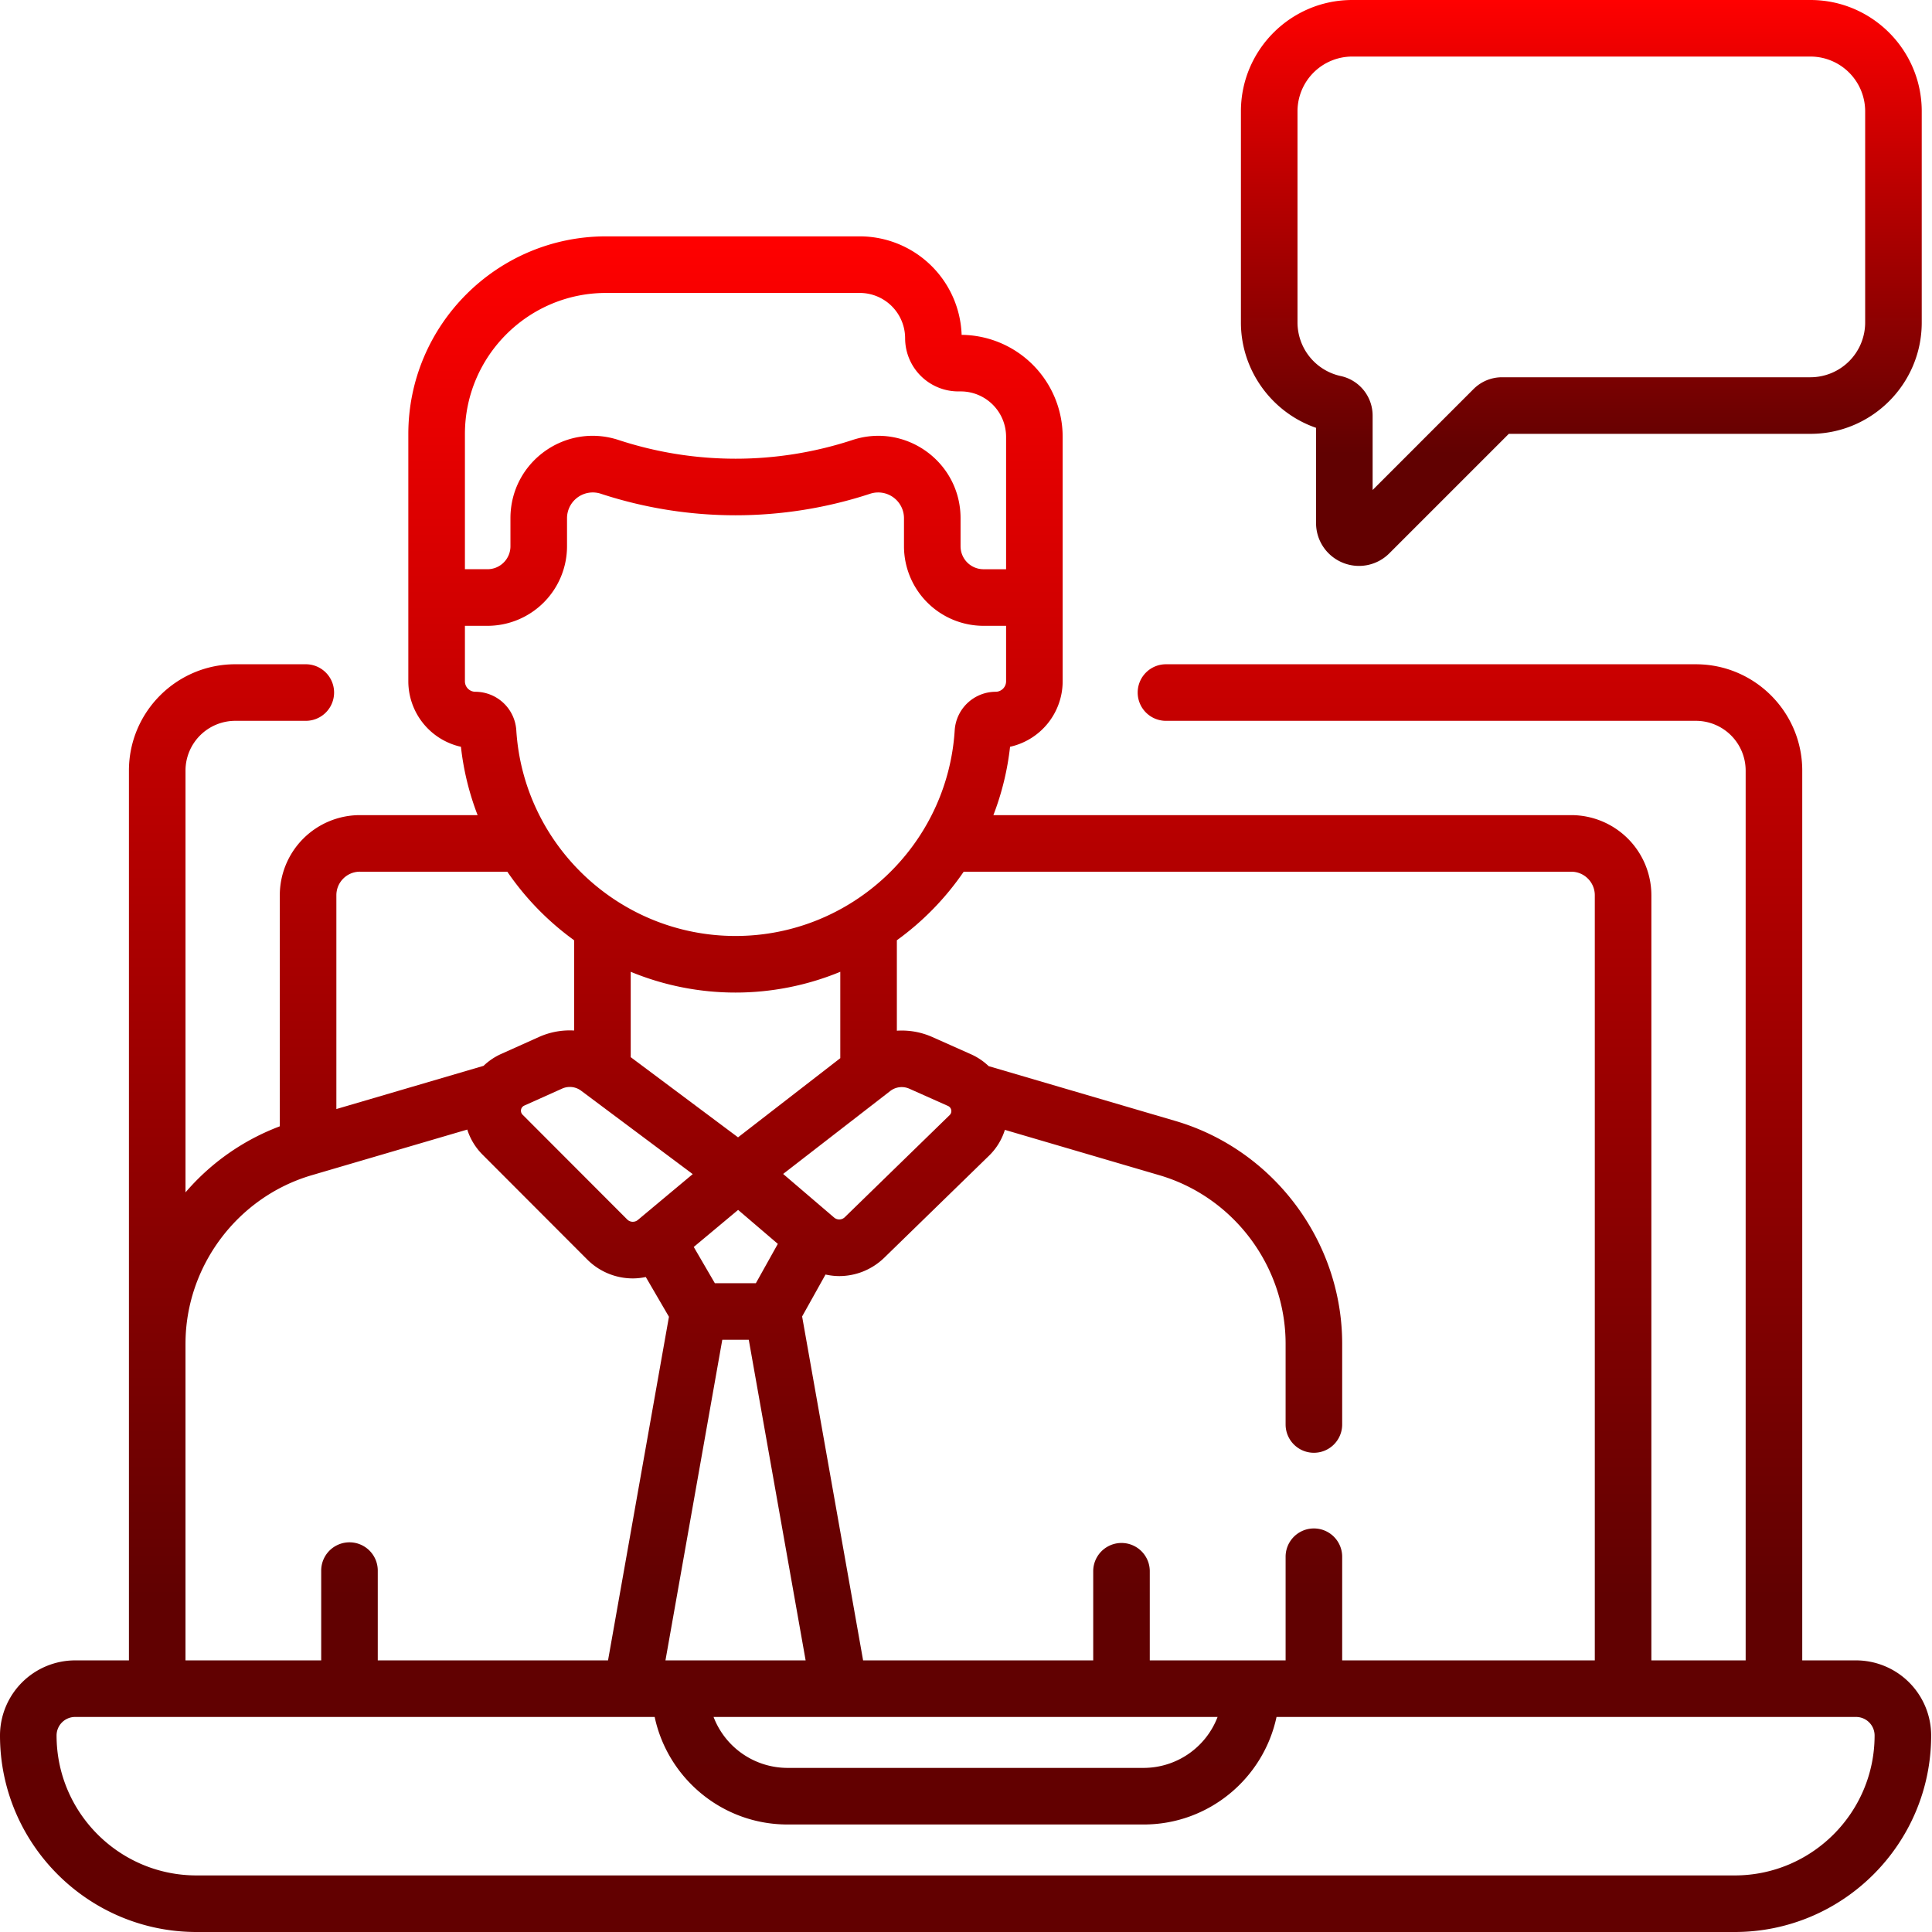 <svg width="131" height="131" viewBox="0 0 131 131" fill="none" xmlns="http://www.w3.org/2000/svg"><path d="M89.235 29.008v6.452c0 1.181.706 2.237 1.797 2.689a2.903 2.903 0 0 0 3.172-.631l8.101-8.101h20.454c4.16 0 7.545-3.385 7.545-7.545V7.545c0-4.16-3.385-7.545-7.545-7.545H91.686c-4.16 0-7.545 3.385-7.545 7.545v14.326c0 3.236 2.094 6.103 5.094 7.137zM87.978 7.544a3.713 3.713 0 0 1 3.709-3.709h31.072a3.713 3.713 0 0 1 3.709 3.709v14.326a3.713 3.713 0 0 1-3.709 3.71h-20.908c-.731 0-1.418.284-1.937.8l-6.843 6.844v-5.051a2.74 2.74 0 0 0-2.156-2.674 3.722 3.722 0 0 1-2.937-3.628V7.545z" fill="url(#a)"/><path d="M125.85 112.583h-3.648V52.251c0-3.976-3.235-7.21-7.211-7.21H79.103a1.918 1.918 0 1 0 0 3.835h35.888a3.378 3.378 0 0 1 3.374 3.375v60.332h-6.393V60.702a5.438 5.438 0 0 0-5.432-5.432H67.357a18.562 18.562 0 0 0 1.13-4.634 4.554 4.554 0 0 0 3.567-4.44V29.615a6.918 6.918 0 0 0-6.85-6.91 6.919 6.919 0 0 0-6.906-6.679H41.095c-7.393 0-13.408 6.015-13.408 13.407v16.763a4.554 4.554 0 0 0 3.567 4.44c.179 1.618.567 3.17 1.13 4.634h-7.981a5.438 5.438 0 0 0-5.431 5.432V76.37a15.733 15.733 0 0 0-6.394 4.48v-28.6a3.378 3.378 0 0 1 3.374-3.374h4.783a1.918 1.918 0 1 0 0-3.836h-4.783c-3.976 0-7.21 3.234-7.21 7.21v60.333H5.093A5.1 5.1 0 0 0 0 117.676C0 125.023 5.977 131 13.324 131H117.62c7.346 0 13.323-5.977 13.323-13.324a5.1 5.1 0 0 0-5.093-5.093zm-19.31-53.477c.88 0 1.596.716 1.596 1.596v51.881H91.007v-7.028a1.918 1.918 0 0 0-3.836 0v7.028h-9.21v-6.087a1.918 1.918 0 0 0-3.835 0v6.087H58.523l-4.135-23.32 1.587-2.843c.306.067.617.105.928.105 1.096 0 2.19-.413 3.044-1.234l7.12-6.934a4.171 4.171 0 0 0 1.069-1.746l10.48 3.076c5.037 1.479 8.555 6.178 8.555 11.428v5.473a1.918 1.918 0 1 0 3.836 0v-5.473c0-6.94-4.65-13.153-11.31-15.109L67.037 72.29a4.213 4.213 0 0 0-1.195-.804l-2.62-1.167a5.105 5.105 0 0 0-2.41-.432v-6.132a18.886 18.886 0 0 0 4.531-4.648h41.196zm-70.994 15.86l2.57-1.153c.422-.19.914-.135 1.285.142l7.57 5.656-3.718 3.106a.537.537 0 0 1-.716-.022l-7.104-7.114a.38.38 0 0 1 .113-.614zm21.43-9.074v5.858l-6.933 5.368-7.277-5.437v-5.788a18.63 18.63 0 0 0 14.21 0zm7.306 9.099a.38.38 0 0 1 .11.618l-7.111 6.924a.537.537 0 0 1-.725.022L53.101 79.6l7.26-5.622c.372-.288.87-.348 1.3-.156l2.62 1.168zM48.47 87.007l-1.43-2.456 3.008-2.513 2.693 2.303-1.488 2.666h-2.783zm.505 3.836h1.796l3.855 21.739h-9.504l3.853-21.739zm33.584 25.575a5.377 5.377 0 0 1-5.012 3.455H53.395a5.377 5.377 0 0 1-5.012-3.455H82.56zM31.524 29.433c0-5.277 4.293-9.57 9.57-9.57h17.204a3.077 3.077 0 0 1 3.074 3.073 3.609 3.609 0 0 0 3.604 3.604h.168a3.077 3.077 0 0 1 3.074 3.074v8.983h-1.531a1.557 1.557 0 0 1-1.556-1.555V35.14c0-3.81-3.72-6.498-7.337-5.303a25.412 25.412 0 0 1-15.861-.006c-3.61-1.18-7.322 1.499-7.322 5.308v1.902c0 .858-.698 1.555-1.556 1.555h-1.531v-9.164zm0 16.763v-3.762h1.531a5.398 5.398 0 0 0 5.392-5.392V35.14a1.748 1.748 0 0 1 2.317-1.654 29.273 29.273 0 0 0 18.233-.006 1.748 1.748 0 0 1 2.298 1.66v1.902a5.398 5.398 0 0 0 5.392 5.392h1.531v3.762a.71.71 0 0 1-.71.71 2.79 2.79 0 0 0-2.774 2.613c-.493 7.82-7.021 13.945-14.863 13.945s-14.37-6.125-14.863-13.945a2.788 2.788 0 0 0-2.774-2.613.71.71 0 0 1-.71-.71zm-7.121 12.91h9.995a18.886 18.886 0 0 0 4.531 4.649v6.12a5.103 5.103 0 0 0-2.385.438l-2.57 1.154c-.44.198-.84.47-1.186.802l-9.98 2.93V60.701c0-.88.715-1.596 1.595-1.596zm-11.825 32.01c0-5.25 3.518-9.95 8.556-11.429l.312-.091.021-.007 10.216-2.998a4.219 4.219 0 0 0 1.035 1.7l7.117 7.128a4.366 4.366 0 0 0 3.072 1.264c.295 0 .59-.034.881-.094l1.57 2.695-4.13 23.299H25.615v-6.087a1.918 1.918 0 0 0-3.836 0v6.087h-9.202V91.116zm105.042 36.048H13.324c-5.232 0-9.488-4.256-9.488-9.488 0-.693.564-1.257 1.257-1.257H44.39c.885 4.16 4.586 7.291 9.006 7.291h24.153c4.42 0 8.12-3.131 9.006-7.291h39.296c.693 0 1.257.564 1.257 1.257 0 5.232-4.256 9.488-9.487 9.488z" fill="url(#b)"/><defs><linearGradient id="a" x1="107.223" x2="107.223" y2="38.372" gradientUnits="userSpaceOnUse"><stop stop-color="#F00"/><stop offset=".323" stop-color="#BC0000"/><stop offset=".802" stop-color="#610101"/><stop offset="1" stop-color="#620000"/></linearGradient><linearGradient id="b" x1="65.472" y1="16.026" x2="65.472" y2="131" gradientUnits="userSpaceOnUse"><stop stop-color="#F00"/><stop offset=".323" stop-color="#BC0000"/><stop offset=".802" stop-color="#610101"/><stop offset="1" stop-color="#620000"/></linearGradient></defs></svg>